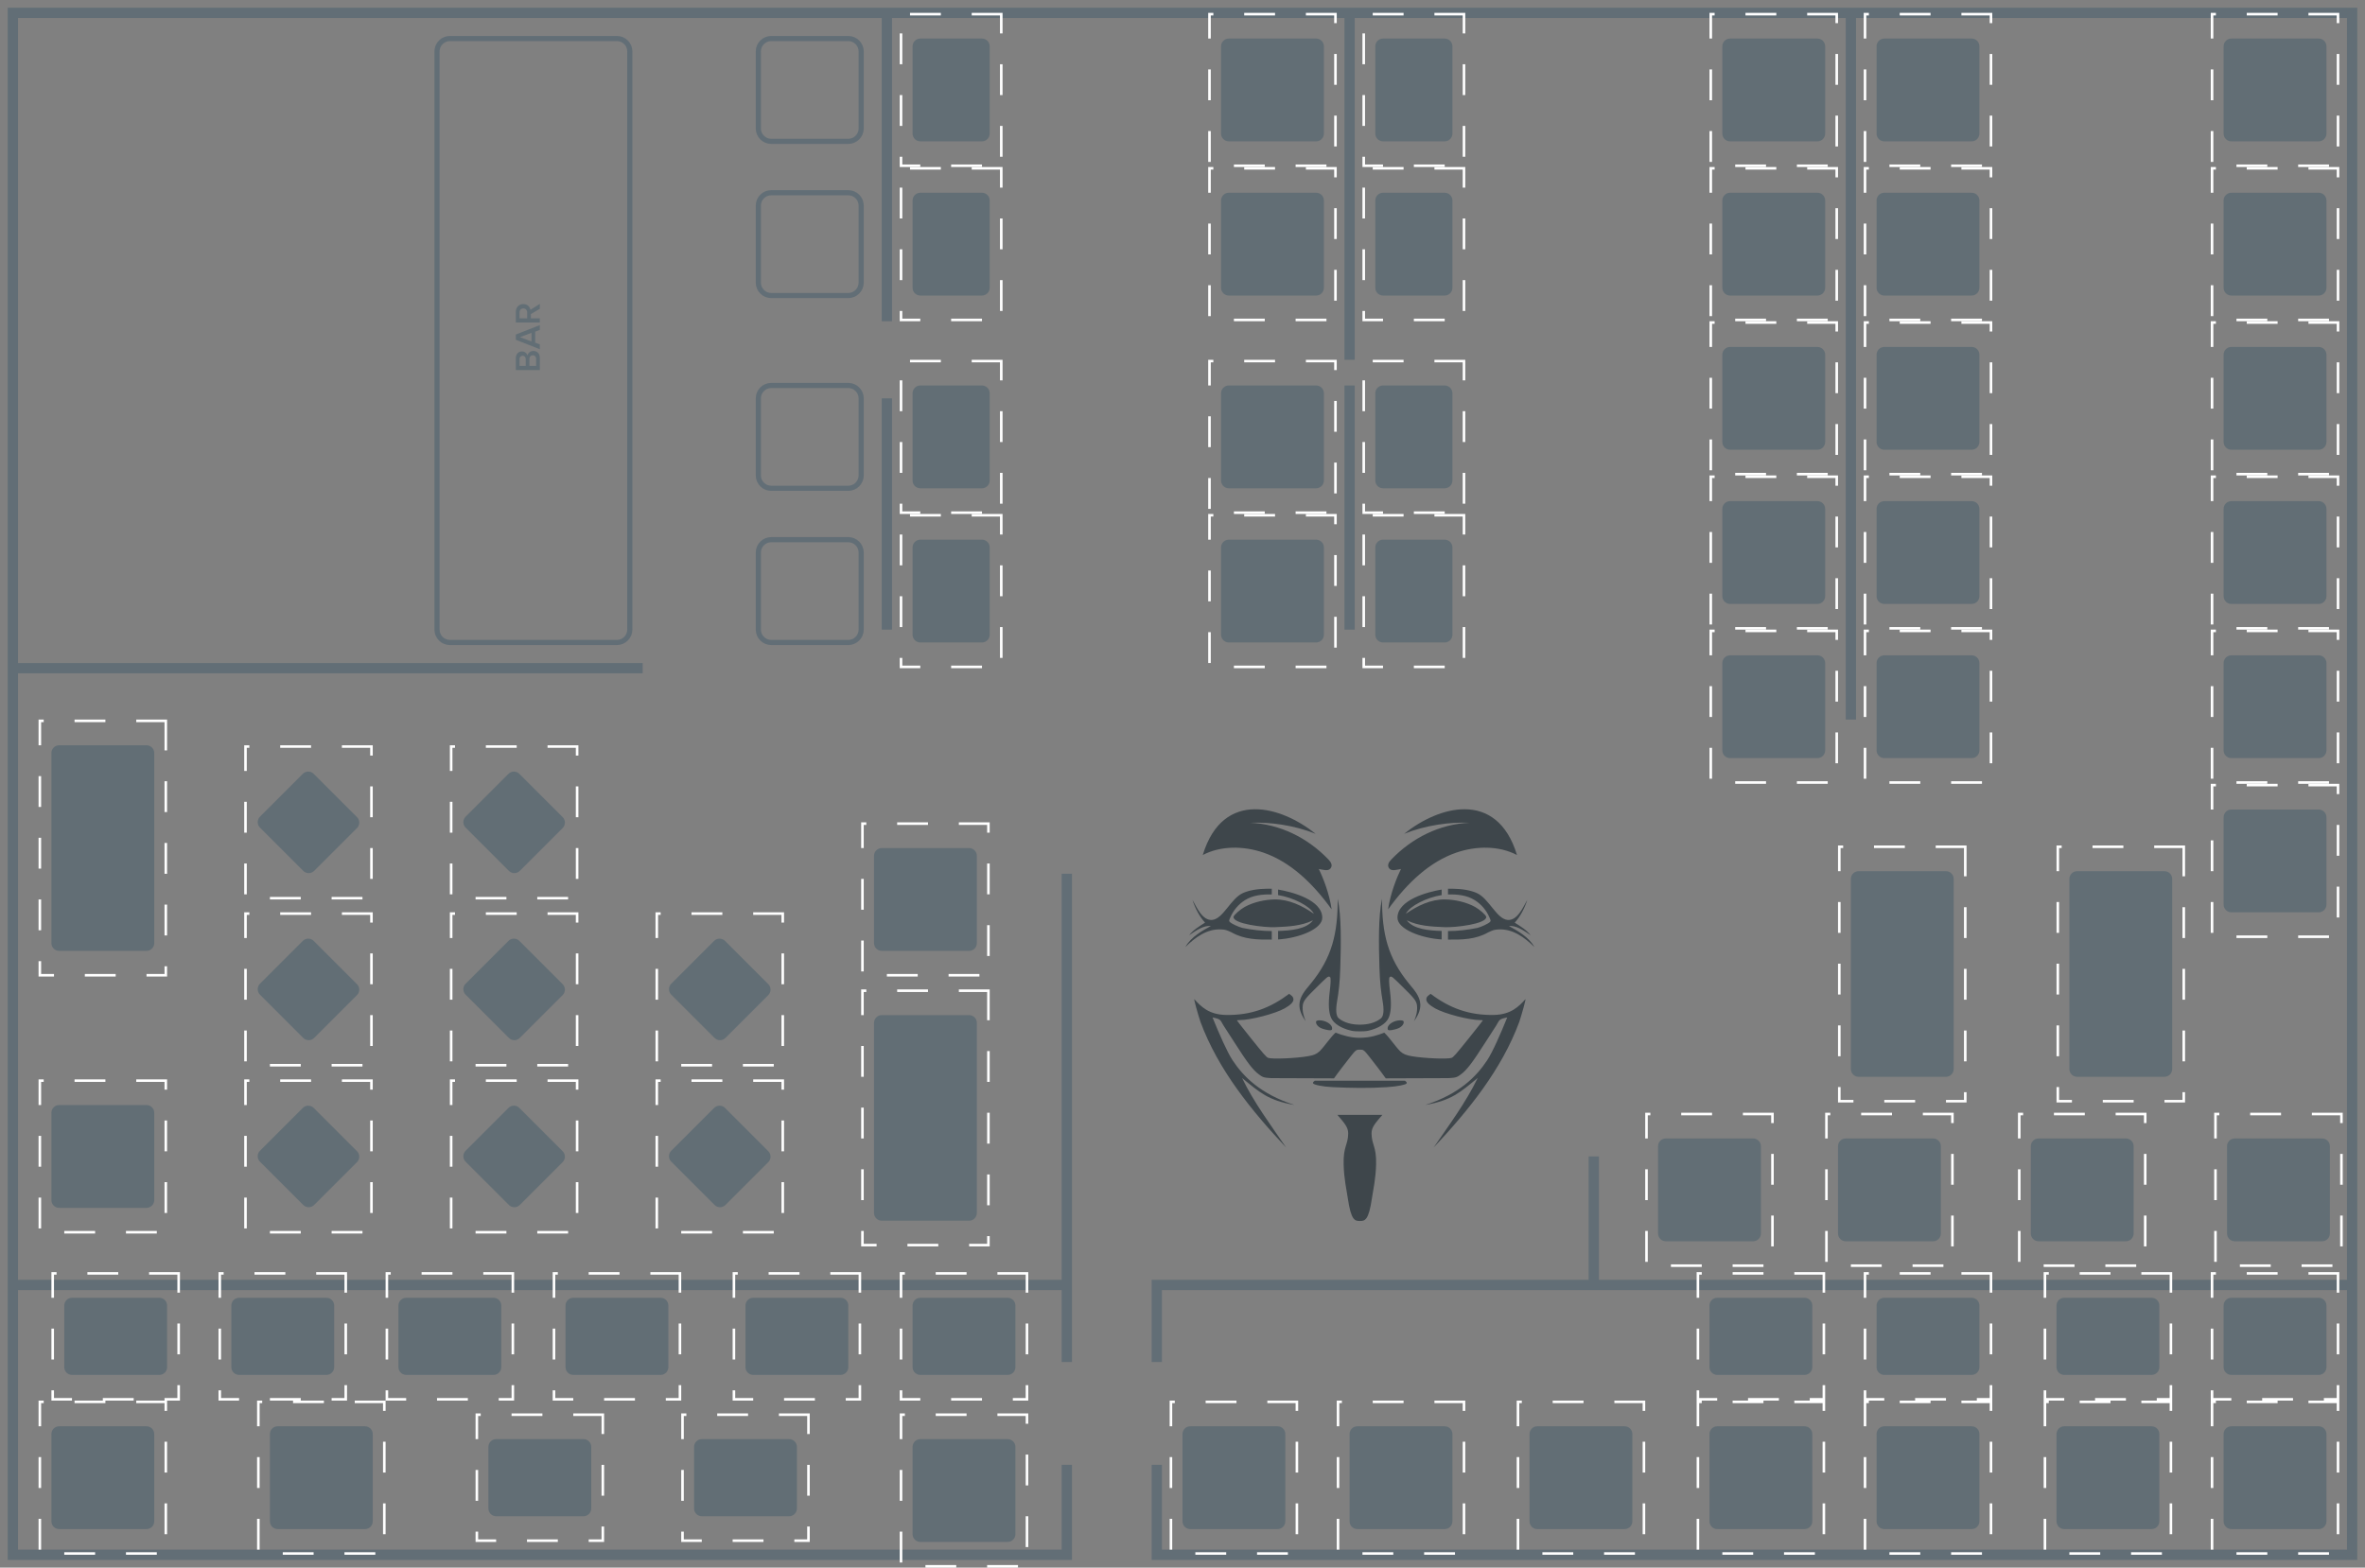<?xml version="1.0" encoding="utf-8"?>
<!-- Generator: Adobe Illustrator 16.2.0, SVG Export Plug-In . SVG Version: 6.00 Build 0)  -->
<!DOCTYPE svg PUBLIC "-//W3C//DTD SVG 1.1//EN" "http://www.w3.org/Graphics/SVG/1.1/DTD/svg11.dtd">
<svg version="1.1" id="Tables" xmlns="http://www.w3.org/2000/svg" xmlns:xlink="http://www.w3.org/1999/xlink" x="0px" y="0px"
	 width="920px" height="610px" viewBox="0 0 920 610" enable-background="new 0 0 920 610" xml:space="preserve">
<rect x="0" y="0" width="920" height="610" fill="#808080" stroke="none"/>
<symbol  id="Diamond" viewBox="-25 -30 50 60">
	<path fill="#626E75" d="M18.879,2.035c1.167-1.167,1.166-3.076,0-4.242L2.207-18.879c-1.166-1.166-3.076-1.166-4.242,0
		L-18.879-2.036c-1.166,1.166-1.166,3.075,0,4.242l16.673,16.673c1.166,1.166,3.075,1.166,4.241-0.001L18.879,2.035z"/>
	<path id="XXX_3_" fill="#FFFFFF" d="M1,30h-12v-1H1V30L1,30z M-23,30h-2v-1l0,0c0-2.532,0-9,0-9h1v9h1V30L-23,30z M-24,8h-1V-4h1V8
		L-24,8z M-24-16h-1v-12h1V-16L-24-16z M-3-29h-12v-1h12V-29L-3-29z M21-29H9v-1h12V-29L21-29z M25-10h-1v-12h1V-10L25-10z M25,14
		h-1V2h1V14L25,14z M25,30H13v-1h11v-3h1V30L25,30z"/>
</symbol>
<symbol  id="Long_Table" viewBox="-25 -50 50 100">
	<path fill="#626E75" d="M20-37c0-1.65-1.35-3-3-3h-34c-1.65,0-3,1.35-3,3v74c0,1.648,1.35,3,3,3h34c1.65,0,3-1.352,3-3V-37z"/>
	<path id="XXX_5_" fill="#FFFFFF" d="M1,50h-12v-1H1V50L1,50z M-23,50h-2v-1l0,0c0-2.532,0-9,0-9h1v9h1V50L-23,50z M-24,28h-1V16h1
		V28L-24,28z M-24,4h-1V-8h1V4L-24,4z M-24-20h-1v-12h1V-20L-24-20z M-24-44h-1v-6h1l0,0l0,0l0,0l0,0c1.707,0,5,0,5,0v1h-5V-44
		L-24-44z M5-49H-7v-1H5V-49L5-49z M25-46h-1v-3h-7v-1h8V-46L25-46z M25-22h-1v-12h1V-22L25-22z M25,2h-1v-12h1V2L25,2z M25,26h-1
		V14h1V26L25,26z M25,50H13v-1h11V38h1V50L25,50z"/>
</symbol>
<symbol  id="Small_Table" viewBox="-25 -25 50 50">
	<path fill="#626E75" d="M20-12c0-1.65-1.35-3-3-3h-34c-1.65,0-3,1.35-3,3v24c0,1.649,1.35,3,3,3h34c1.65,0,3-1.351,3-3V-12z"/>
	<path id="XXX_6_" fill="#FFFFFF" d="M1,25h-12v-1H1V25L1,25z M-23,25h-2v-1l0,0c0-2.532,0-9,0-9h1v9h1V25L-23,25z M-24,3h-1V-9h1V3
		L-24,3z M-24-21h-1v-4h1l0,0l0,0l0,0l0,0c2.146,0,7,0,7,0v1h-7V-21L-24-21z M7-24H-5v-1H7V-24L7-24z M25-19h-1v-5h-5v-1h6V-19
		L25-19z M25,5h-1V-7h1V5L25,5z M25,25H13v-1h11v-7h1V25L25,25z"/>
</symbol>
<symbol  id="Square" viewBox="-25 -30 50 60">
	<path fill="#626E75" d="M20-17c0-1.65-1.35-3-3-3h-34c-1.65,0-3,1.35-3,3v34c0,1.649,1.35,3,3,3h34c1.65,0,3-1.351,3-3V-17z"/>
	<path id="XXX_2_" fill="#FFFFFF" d="M1,30h-12v-1H1V30L1,30z M-23,30h-2v-1l0,0c0-2.532,0-9,0-9h1v9h1V30L-23,30z M-24,8h-1V-4h1V8
		L-24,8z M-24-16h-1v-12h1V-16L-24-16z M-3-29h-12v-1h12V-29L-3-29z M21-29H9v-1h12V-29L21-29z M25-10h-1v-12h1V-10L25-10z M25,14
		h-1V2h1V14L25,14z M25,30H13v-1h11v-3h1V30L25,30z"/>
</symbol>
<symbol  id="Tall_Small_Table" viewBox="-20 -30 40 60">
	<path fill="#626E75" d="M-12.001-20c-1.649,0-3,1.35-3,3v34c0,1.649,1.351,3,3,3h24c1.649,0,3-1.351,3-3v-34c0-1.65-1.351-3-3-3
		H-12.001z"/>
	<path id="XXX_4_" fill="#FFFFFF" d="M-4,30h-12v-1h12V30L-4,30z M-19,22h-1V10h1V22L-19,22z M-19-2h-1v-12h1V-2L-19-2z M-19-26h-1
		v-4h1l0,0l0,0l0,0l0,0c2.146,0,7,0,7,0v1h-7V-26L-19-26z M12-29H0v-1h12V-29L12-29z M20-14h-1v-12h1V-14L20-14z M20,10h-1V-2h1V10
		L20,10z M20,30H8v-1h11v-7h1V30L20,30z"/>
</symbol>
<g>
	<path fill="none" stroke="#626E76" stroke-width="2" stroke-miterlimit="10" d="M295,50c0,2.75,2.25,5,5,5h30c2.75,0,5-2.25,5-5V20
		c0-2.75-2.25-5-5-5h-30c-2.75,0-5,2.25-5,5V50z"/>
</g>
<g id="Bar">
	<path fill="none" stroke="#626E76" stroke-width="2" stroke-miterlimit="10" d="M170,245c0,2.75,2.25,5,5,5h65c2.75,0,5-2.25,5-5
		V20c0-2.75-2.25-5-5-5h-65c-2.75,0-5,2.25-5,5V245z"/>
</g>
<g>
	<path fill="none" stroke="#626E76" stroke-width="2" stroke-miterlimit="10" d="M295,110c0,2.75,2.25,5,5,5h30c2.75,0,5-2.25,5-5
		V80c0-2.75-2.25-5-5-5h-30c-2.75,0-5,2.25-5,5V110z"/>
</g>
<g>
	<path fill="none" stroke="#626E76" stroke-width="2" stroke-miterlimit="10" d="M295,185c0,2.75,2.25,5,5,5h30c2.75,0,5-2.25,5-5
		v-30c0-2.75-2.25-5-5-5h-30c-2.75,0-5,2.25-5,5V185z"/>
</g>
<g>
	<path fill="none" stroke="#626E76" stroke-width="2" stroke-miterlimit="10" d="M295,245c0,2.75,2.25,5,5,5h30c2.75,0,5-2.25,5-5
		v-30c0-2.75-2.25-5-5-5h-30c-2.75,0-5,2.25-5,5V245z"/>
</g>
<g>
	<path fill="#626E75" d="M210,144.005h-9.343v-4.594c0-1.723,1.065-2.662,2.381-2.662c1.163,0,1.961,0.756,2.144,1.625
		c0.154-1.009,1.148-1.807,2.283-1.807c1.457,0,2.535,0.953,2.535,2.718V144.005z M203.304,138.431
		c-0.686,0-1.205,0.476-1.205,1.303v2.633h2.409v-2.633C204.509,138.907,204.019,138.431,203.304,138.431z M207.254,138.249
		c-0.7,0-1.303,0.49-1.303,1.415v2.704h2.605v-2.704C208.557,138.781,208.067,138.249,207.254,138.249z"/>
	<path fill="#626E75" d="M210,128.364l-1.807,0.687v4.287l1.807,0.686v1.863l-9.343-3.67v-2.045l9.343-3.67V128.364z
		 M202.296,131.193l4.454,1.681v-3.362L202.296,131.193z"/>
	<path fill="#626E75" d="M210,120.161l-3.488,2.059v1.639H210v1.639h-9.343v-4.104c0-1.849,1.191-3.068,2.928-3.068
		c1.653,0,2.563,1.093,2.746,2.227l3.67-2.297L210,120.161L210,120.161z M203.57,120.007c-0.896,0-1.471,0.672-1.471,1.597v2.255
		h2.97v-2.255C205.069,120.679,204.481,120.007,203.57,120.007z"/>
</g>
<line fill="none" stroke="#626E76" stroke-width="4" stroke-miterlimit="10" x1="5" y1="260" x2="250" y2="260"/>
<line fill="none" stroke="#626E76" stroke-width="4" stroke-miterlimit="10" x1="345" y1="5" x2="345" y2="125"/>
<line fill="none" stroke="#626E76" stroke-width="4" stroke-miterlimit="10" x1="345" y1="155" x2="345" y2="245"/>
<line fill="none" stroke="#626E76" stroke-width="4" stroke-miterlimit="10" x1="525" y1="150" x2="525" y2="245"/>
<line fill="none" stroke="#626E76" stroke-width="4" stroke-miterlimit="10" x1="525" y1="140" x2="525" y2="5"/>
<line fill="none" stroke="#626E76" stroke-width="4" stroke-miterlimit="10" x1="720" y1="5" x2="720" y2="280"/>
<polyline fill="none" stroke="#626E76" stroke-width="4" stroke-miterlimit="10" points="915,500 450,500 450,530 "/>
<line fill="none" stroke="#626E76" stroke-width="4" stroke-miterlimit="10" x1="620" y1="500" x2="620" y2="450"/>
<line fill="none" stroke="#626E76" stroke-width="4" stroke-miterlimit="10" x1="5" y1="500" x2="415" y2="500"/>
<line fill="none" stroke="#626E76" stroke-width="4" stroke-miterlimit="10" x1="415" y1="530" x2="415" y2="340"/>
<polyline fill="none" stroke="#626E76" stroke-width="4" stroke-miterlimit="10" points="415,570 415,605 5,605 5,5 915,5 915,605 
	450,605 450,570 "/>
<use xlink:href="#Square"  width="50" height="60" id="t193_x2C_127_x2C_52_x2C_221_x2C_17_x2C_181_x2C_71_x2C_91_x2C_180_x2C_116_x2C_65_x2C_78_x2C_105_x2C_35_x2C_183_x2C_106" x="-25" y="-30" transform="matrix(1 0 0 -1 885 35)" overflow="visible"/>
<use xlink:href="#Square"  width="50" height="60" id="ttDhbjuUJQEKkd6xCGA3xVA" x="-25" y="-30" transform="matrix(1 0 0 -1 885 95)" overflow="visible" enable-background="new    "/>
<use xlink:href="#Square"  width="50" height="60" id="teEYKjfkASziMBiwQyrfZOQ" x="-25" y="-30" transform="matrix(1 0 0 -1 885 155)" overflow="visible" enable-background="new    "/>
<use xlink:href="#Square"  width="50" height="60" id="tAVa3Jb5xSdeHrSeAibVMWA" x="-25" y="-30" transform="matrix(1 0 0 -1 885 215)" overflow="visible" enable-background="new    "/>
<use xlink:href="#Square"  width="50" height="60" id="t.WTLaIZtQkKrwG3ragVpAg" x="-25" y="-30" transform="matrix(1 0 0 -1 750 35)" overflow="visible" enable-background="new    "/>
<use xlink:href="#Square"  width="50" height="60" id="tAjhdPRHKT62YrN6FEvKZLQ" x="-25" y="-30" transform="matrix(1 0 0 -1 750 95)" overflow="visible" enable-background="new    "/>
<use xlink:href="#Square"  width="50" height="60" id="t1tjRptgPTvKP4H7FdmJTrg" x="-25" y="-30" transform="matrix(1 0 0 -1 750 155)" overflow="visible" enable-background="new    "/>
<use xlink:href="#Square"  width="50" height="60" id="tJ43HHPphSRSfmtPtG8Af0A" x="-25" y="-30" transform="matrix(1 0 0 -1 750 215)" overflow="visible" enable-background="new    "/>
<use xlink:href="#Square"  width="50" height="60" id="tkjmgxu4PTpiw_KNacY.4SA" x="-25" y="-30" transform="matrix(1 0 0 -1 40 450)" overflow="visible" enable-background="new    "/>
<use xlink:href="#Square"  width="50" height="60" id="tai9JWHyVQEaT.TD2vQxqOw" x="-25" y="-30" transform="matrix(1 0 0 -1 750 275)" overflow="visible" enable-background="new    "/>
<use xlink:href="#Square"  width="50" height="60" id="tbS5k77gbRyCStuwm6aEDiA" x="-25" y="-30" transform="matrix(1 0 0 -1 690 35)" overflow="visible" enable-background="new    "/>
<use xlink:href="#Square"  width="50" height="60" id="tI.dUhJNJSAq9O4rDjDA8sA" x="-25" y="-30" transform="matrix(1 0 0 -1 690 95)" overflow="visible" enable-background="new    "/>
<use xlink:href="#Square"  width="50" height="60" id="tFd6gaes2RF_b3Uq58DqgIQ" x="-25" y="-30" transform="matrix(1 0 0 -1 690 155)" overflow="visible" enable-background="new    "/>
<use xlink:href="#Square"  width="50" height="60" id="tlQM61G.UQZKMGV7bAHwOIA" x="-25" y="-30" transform="matrix(1 0 0 -1 690 215)" overflow="visible" enable-background="new    "/>
<use xlink:href="#Square"  width="50" height="60" id="tXBLwKXoJRxKjYMiNYzzOCA" x="-25" y="-30" transform="matrix(1 0 0 -1 495 35)" overflow="visible" enable-background="new    "/>
<use xlink:href="#Square"  width="50" height="60" id="toOiG5TJKQXaxU7Z65mcxrg" x="-25" y="-30" transform="matrix(1 0 0 -1 495 95)" overflow="visible" enable-background="new    "/>
<use xlink:href="#Square"  width="50" height="60" id="tZ5.CPmzPTlu3Iei_efcXJw" x="-25" y="-30" transform="matrix(1 0 0 -1 495 170)" overflow="visible" enable-background="new    "/>
<use xlink:href="#Square"  width="50" height="60" id="tg8soCiYmQxy2wcgjiSw8aA" x="-25" y="-30" transform="matrix(1 0 0 -1 495 230)" overflow="visible" enable-background="new    "/>
<use xlink:href="#Square"  width="50" height="60" id="tsYc0Wn6nSjaPMIx9Z3FUeQ" x="-25" y="-30" transform="matrix(1 0 0 -1 360 350)" overflow="visible" enable-background="new    "/>
<use xlink:href="#Square"  width="50" height="60" id="tGOlyc6MNRUaLaZ110xeusQ" x="-25" y="-30" transform="matrix(1 0 0 -1 690 275)" overflow="visible" enable-background="new    "/>
<use xlink:href="#Square"  width="50" height="60" id="t5TwDA5RiS.G2C99R4exsMw" x="-25" y="-30" transform="matrix(1 0 0 -1 885 275)" overflow="visible" enable-background="new    "/>
<use xlink:href="#Square"  width="50" height="60" id="thFYvzLwbQySnnj_JTv7d9A" x="-25" y="-30" transform="matrix(1 0 0 -1 885 335)" overflow="visible" enable-background="new    "/>
<use xlink:href="#Diamond"  width="50" height="60" id="tzktHnFOJSemEzI0hS.c3xw" x="-25" y="-30" transform="matrix(1 0 0 -1 120.001 385)" overflow="visible"/>
<use xlink:href="#Diamond"  width="50" height="60" id="tCS8PdgYIQ_m8eGzWaWKrnA" x="-25" y="-30" transform="matrix(1 0 0 -1 120.001 320)" overflow="visible" enable-background="new    "/>
<use xlink:href="#Diamond"  width="50" height="60" id="tfKvNQxu4TXaLjHVx2gPMXw" x="-25" y="-30" transform="matrix(1 0 0 -1 120.001 450)" overflow="visible" enable-background="new    "/>
<use xlink:href="#Diamond"  width="50" height="60" id="tVL5hucDzRbaKNqpT3d0L_w" x="-25" y="-30" transform="matrix(1 0 0 -1 200 385)" overflow="visible" enable-background="new    "/>
<use xlink:href="#Diamond"  width="50" height="60" id="tMy3JeafqST2lDqyMz7DLhg" x="-25" y="-30" transform="matrix(1 0 0 -1 200 320)" overflow="visible" enable-background="new    "/>
<use xlink:href="#Diamond"  width="50" height="60" id="tSkhRWHRCSX2tR.wMMJCxaA" x="-25" y="-30" transform="matrix(1 0 0 -1 200 450)" overflow="visible" enable-background="new    "/>
<use xlink:href="#Diamond"  width="50" height="60" id="tJ5KmYN89Ro_Td97f2Na9AQ" x="-25" y="-30" transform="matrix(1 0 0 -1 280 385)" overflow="visible" enable-background="new    "/>
<use xlink:href="#Diamond"  width="50" height="60" id="t0aYVU4kBRbCtPR9HDL9eGA" x="-25" y="-30" transform="matrix(1 0 0 -1 280 450)" overflow="visible" enable-background="new    "/>
<use xlink:href="#Tall_Small_Table"  width="40" height="60" id="t8kZG4rx9TgCFfttKUFhFWg" x="-20" y="-30" transform="matrix(1 0 0 -1 550 35)" overflow="visible"/>
<use xlink:href="#Tall_Small_Table"  width="40" height="60" id="tNUKTXt7gRRGII1FtdadHPw" x="-20" y="-30" transform="matrix(1 0 0 -1 550 95)" overflow="visible" enable-background="new    "/>
<use xlink:href="#Tall_Small_Table"  width="40" height="60" id="tQVLSBr20QuuAJfwkL_vMgw" x="-20" y="-30" transform="matrix(1 0 0 -1 550 170)" overflow="visible" enable-background="new    "/>
<use xlink:href="#Tall_Small_Table"  width="40" height="60" id="tXkxAgUbHQTmUnGECmwlpfQ" x="-20" y="-30" transform="matrix(1 0 0 -1 550 230)" overflow="visible" enable-background="new    "/>
<use xlink:href="#Tall_Small_Table"  width="40" height="60" id="t8n4ot4tBQPG9HXf6frbSaQ" x="-20" y="-30" transform="matrix(1 0 0 -1 370 35)" overflow="visible" enable-background="new    "/>
<use xlink:href="#Tall_Small_Table"  width="40" height="60" id="tzM0B.O.wQeyc87kfv8uLEg" x="-20" y="-30" transform="matrix(1 0 0 -1 370 95)" overflow="visible" enable-background="new    "/>
<use xlink:href="#Tall_Small_Table"  width="40" height="60" id="ttEESKZu6QMWuanKXH3ZDBw" x="-20" y="-30" transform="matrix(1 0 0 -1 370 170)" overflow="visible" enable-background="new    "/>
<use xlink:href="#Tall_Small_Table"  width="40" height="60" id="tNWSukSlSQk6TcW_CcoRTXw" x="-20" y="-30" transform="matrix(1 0 0 -1 370 230)" overflow="visible" enable-background="new    "/>
<use xlink:href="#Long_Table"  width="50" height="100" id="tbBN5gwZgS.mQgZ9C0QxjJg" x="-25" y="-50" transform="matrix(1 0 0 -1 740 379)" overflow="visible"/>
<use xlink:href="#Long_Table"  width="50" height="100" id="tevNlqGK5TiuFBQ.0iC4I5Q" x="-25" y="-50" transform="matrix(1 0 0 -1 40 330)" overflow="visible" enable-background="new    "/>
<use xlink:href="#Long_Table"  width="50" height="100" id="t4GuCCbruQgyH4jZIxwcM9w" x="-25" y="-50" transform="matrix(1 0 0 -1 360 435)" overflow="visible" enable-background="new    "/>
<use xlink:href="#Long_Table"  width="50" height="100" id="tlJ4_1WGJTVKyEE1A.6XQAg" x="-25" y="-50" transform="matrix(1 0 0 -1 825 379)" overflow="visible" enable-background="new    "/>
<use xlink:href="#Square"  width="50" height="60" id="tajpNVYPIS_GD1ptuDBblTw" x="-25" y="-30" transform="matrix(1 0 0 -1 886.333 463)" overflow="visible" enable-background="new    "/>
<use xlink:href="#Square"  width="50" height="60" id="t_PdpPTcpRcSk94eC7NjGmg" x="-25" y="-30" transform="matrix(1 0 0 -1 810 463)" overflow="visible" enable-background="new    "/>
<use xlink:href="#Square"  width="50" height="60" id="tL5ezFhA7S6i5nJ8fFyVvlA" x="-25" y="-30" transform="matrix(1 0 0 -1 735 463)" overflow="visible" enable-background="new    "/>
<use xlink:href="#Square"  width="50" height="60" id="txHRs.Oc5R6unFpQ1MFTKng" x="-25" y="-30" transform="matrix(1 0 0 -1 665 463)" overflow="visible" enable-background="new    "/>
<use xlink:href="#Square"  width="50" height="60" id="tG0I51AklQ1GsDtWXVLAVgw" x="-25" y="-30" transform="matrix(1 0 0 -1 885 575)" overflow="visible" enable-background="new    "/>
<use xlink:href="#Square"  width="50" height="60" id="t5na3jPbgSo_0x8ugzVioxg" x="-25" y="-30" transform="matrix(1 0 0 -1 820 575)" overflow="visible" enable-background="new    "/>
<use xlink:href="#Square"  width="50" height="60" id="tEYuICw_LTQaauFphstfX9A" x="-25" y="-30" transform="matrix(1 0 0 -1 750 575)" overflow="visible" enable-background="new    "/>
<use xlink:href="#Square"  width="50" height="60" id="trnTUQDOdQGiTZ1tvXDKFNg" x="-25" y="-30" transform="matrix(1 0 0 -1 685 575)" overflow="visible" enable-background="new    "/>
<use xlink:href="#Square"  width="50" height="60" id="t89STElHkRu_Vd7.M.dxPKQ" x="-25" y="-30" transform="matrix(1 0 0 -1 615 575)" overflow="visible" enable-background="new    "/>
<use xlink:href="#Square"  width="50" height="60" id="tcsUii94FQtiEsCyx9iqZ0g" x="-25" y="-30" transform="matrix(1 0 0 -1 545 575)" overflow="visible" enable-background="new    "/>
<use xlink:href="#Square"  width="50" height="60" id="tCZycg7LbSLSjdGv_zWiZ.w" x="-25" y="-30" transform="matrix(1 0 0 -1 480 575)" overflow="visible" enable-background="new    "/>
<use xlink:href="#Square"  width="50" height="60" id="t2uB3GUP9SfK4FTfa4asjlA" x="-25" y="-30" transform="matrix(1 0 0 -1 125 575)" overflow="visible" enable-background="new    "/>
<use xlink:href="#Square"  width="50" height="60" id="tFZKVZzz6TXOn82dbnguJDw" x="-25" y="-30" transform="matrix(1 0 0 -1 375 580)" overflow="visible" enable-background="new    "/>
<use xlink:href="#Square"  width="50" height="60" id="t8iMh1fnAQjij1wrTY91T.w" x="-25" y="-30" transform="matrix(1 0 0 -1 40 575)" overflow="visible" enable-background="new    "/>
<use xlink:href="#Small_Table"  width="50" height="50" id="tkWW3R6CYQzG9LGfJzPgfrA" x="-25" y="-25" transform="matrix(1 0 0 -1 885 520)" overflow="visible"/>
<use xlink:href="#Small_Table"  width="50" height="50" id="tcUatLKcLR2CeXKnMeM8gkg" x="-25" y="-25" transform="matrix(1 0 0 -1 820 520)" overflow="visible" enable-background="new    "/>
<use xlink:href="#Small_Table"  width="50" height="50" id="tbORcmKhXTqmWkVk2nR5SMQ" x="-25" y="-25" transform="matrix(1 0 0 -1 750 520)" overflow="visible" enable-background="new    "/>
<use xlink:href="#Small_Table"  width="50" height="50" id="t_jV8c6b9SXC98Es12ooKBQ" x="-25" y="-25" transform="matrix(1 0 0 -1 685 520)" overflow="visible" enable-background="new    "/>
<use xlink:href="#Small_Table"  width="50" height="50" id="tdWYvgyGHS0yO7cJ9DjKdTw" x="-25" y="-25" transform="matrix(1 0 0 -1 375 520)" overflow="visible" enable-background="new    "/>
<use xlink:href="#Small_Table"  width="50" height="50" id="ttWTXk9WPR16ns7Na1anXfg" x="-25" y="-25" transform="matrix(1 0 0 -1 310 520)" overflow="visible" enable-background="new    "/>
<use xlink:href="#Small_Table"  width="50" height="50" id="tssqBHCTKSlOqjErsBD80.g" x="-25" y="-25" transform="matrix(1 0 0 -1 240 520)" overflow="visible" enable-background="new    "/>
<use xlink:href="#Small_Table"  width="50" height="50" id="tDTqt9ETBQZmBaMnlp96HUw" x="-25" y="-25" transform="matrix(1 0 0 -1 175 520)" overflow="visible" enable-background="new    "/>
<use xlink:href="#Small_Table"  width="50" height="50" id="t1gja_4.LSz24_WLVdcnGfw" x="-25" y="-25" transform="matrix(1 0 0 -1 290 575)" overflow="visible" enable-background="new    "/>
<use xlink:href="#Small_Table"  width="50" height="50" id="tGYHrFQuuQFOI.zR32Z0RMA" x="-25" y="-25" transform="matrix(1 0 0 -1 210 575)" overflow="visible" enable-background="new    "/>
<use xlink:href="#Small_Table"  width="50" height="50" id="tqp1brEEvQ_Sh4x0f5_u10A" x="-25" y="-25" transform="matrix(1 0 0 -1 110 520)" overflow="visible" enable-background="new    "/>
<use xlink:href="#Small_Table"  width="50" height="50" id="tAX7gEaZoT8ynIY3Lli7dVw" x="-25" y="-25" transform="matrix(1 0 0 -1 45 520)" overflow="visible" enable-background="new    "/>
<g>
	<title>Layer 1</title>
	<g id="layer1">
		<path id="svg_2" fill="#3E464B" d="M529.002,408.445c1.338,0,1.479-0.093,3.914,3.051c1.426,1.838,4.509,5.761,6.145,8.115
			l24.496-0.09c3.055-0.139,3.392-0.488,4.653-1.396c2.31-1.657,4.463-4.46,9.521-12.388c1.524-2.396,3.477-5.418,4.331-6.715
			c1.301-2.089,0.824-2.427,4.257-3.109c-2.484,6.162-5.662,13.423-7.79,16.649c-4.188,6.349-10.854,13.153-24.066,17.399
			c10.278-1.782,13.533-4.91,20.379-10.499c-4.649,9.604-11.138,18.285-17.136,27.052c13.481-14.342,26.408-30.236,33.314-48.901
			c1.194-3.657,2.555-8.673,2.395-8.832c-2.539,2.844-5.626,6.001-12.179,6.15c-9.912,0.229-17.546-2.797-24.704-8.207
			c-0.754,0.552-1.67,1.029-1.688,2.152c-0.016,1.055,1.143,2.215,3.402,3.492c3.714,2.098,13.246,4.576,17.595,4.576
			c0.554,0,1,0.052,1,0.116c0,0.066-2.556,3.315-5.68,7.216c-4.795,5.981-5.81,7.13-6.499,7.366
			c-1.604,0.554-10.561,0.188-15.373-0.625c-2.308-0.391-3.34-0.816-4.575-1.901c-2.239-2.285-3.94-5.105-6.229-7.284
			c-2.535,0.957-5.229,1.952-9.485,2.001c-3.321,0.036-6.421-0.857-9.484-2.001c-2.284,2.179-3.987,4.999-6.229,7.284
			c-1.235,1.085-2.267,1.513-4.575,1.901c-4.812,0.812-13.771,1.179-15.373,0.625c-0.689-0.236-1.704-1.385-6.499-7.366
			c-3.124-3.898-5.681-7.147-5.681-7.216c0-0.064,0.449-0.116,1.001-0.116c4.349,0,13.881-2.479,17.595-4.576
			c2.261-1.277,3.417-2.438,3.401-3.492c-0.018-1.123-0.935-1.604-1.688-2.152c-7.159,5.41-14.792,8.438-24.705,8.207
			c-6.552-0.149-9.639-3.309-12.179-6.15c-0.159,0.159,1.198,5.175,2.396,8.832c6.904,18.665,19.832,34.562,33.312,48.901
			c-5.998-8.767-12.484-17.446-17.137-27.052c6.847,5.589,10.103,8.717,20.38,10.499c-13.213-4.246-19.881-11.053-24.066-17.399
			c-2.128-3.229-5.306-10.487-7.791-16.649c3.434,0.684,2.957,1.021,4.259,3.109c0.854,1.297,2.805,4.318,4.331,6.715
			c5.058,7.928,7.212,10.729,9.521,12.388c1.263,0.906,1.6,1.258,4.651,1.396l24.496,0.09c1.636-2.354,4.72-6.277,6.146-8.115
			C527.519,408.354,527.664,408.445,529.002,408.445z M488.096,314.896c-8.554,0.086-16.305,4.913-20.213,17.816
			c6.937-3.672,15.881-3.595,23.562-0.958c10.236,3.516,18.996,11.58,26.563,22.087c-0.842-6.098-3.377-12.428-4.992-15.698
			c1.492,0.242,3.601,0.972,4.527-0.175c1.003-1.234,0.214-2.488-0.778-3.525c-8.011-8.368-18.812-13.818-30.495-14.282
			c7.548-0.352,17.06,0.9,25.519,4.284C504.869,318.922,496.13,314.816,488.096,314.896z M569.904,314.896
			c-8.035-0.08-16.775,4.023-23.692,9.549c8.46-3.383,17.972-4.636,25.519-4.284c-11.683,0.464-22.483,5.914-30.495,14.282
			c-0.991,1.037-1.779,2.291-0.777,3.526c0.929,1.146,3.034,0.416,4.527,0.175c-1.616,3.271-4.15,9.602-4.992,15.698
			c7.567-10.508,16.328-18.571,26.563-22.088c7.681-2.637,16.624-2.714,23.562,0.958
			C586.208,319.811,578.457,314.982,569.904,314.896z M493.039,345.811c-3.827,0.037-7.035,0.605-9.457,1.66
			c-4.782,2.08-7.717,10.064-12.006,10.483c-3.854,0.377-6.068-4.964-7.699-7.806c1.02,3.223,2.73,6.534,4.896,8.866
			c-2.213,1.407-4.577,2.828-6.193,4.902c2.869-1.96,5.739-3.895,8.45-3.583c-3.196,1.755-7.715,4.196-9.901,8.166
			c3.803-3.739,8.399-7.14,13.938-6.84c1.6,0.087,2.077,0.219,4.013,1.139c4.888,2.802,10.235,2.87,15.645,2.812V362.3
			c-3.845-0.01-7.683-0.48-11.448-1.234c-1.584-0.402-4.312-1.696-4.86-2.306c-0.374-0.414-0.369-0.48,0.111-1.619
			c1.246-2.946,3.269-5.301,5.805-6.888c3.101-1.939,6.789-2.296,10.359-2.194c0.012,0,0.021,0,0.033,0v-2.222
			c-0.019-0.001-0.053-0.006-0.067-0.007c-0.285-0.008-0.562-0.02-0.841-0.021C493.549,345.809,493.294,345.809,493.039,345.811
			L493.039,345.811z M564.188,345.811c-0.275,0.003-0.556,0.015-0.84,0.021c-0.017,0.001-0.051,0.006-0.066,0.007v2.222
			c0.011,0,0.021,0,0.033,0c3.569-0.102,7.259,0.255,10.358,2.194c2.535,1.587,4.56,3.938,5.805,6.888
			c0.481,1.138,0.485,1.205,0.111,1.618c-0.551,0.608-3.276,1.902-4.86,2.307c-3.768,0.754-7.604,1.227-11.447,1.234v3.312
			c5.406,0.059,10.755-0.013,15.643-2.812c1.937-0.92,2.415-1.052,4.016-1.139c5.534-0.3,10.132,3.101,13.936,6.84
			c-2.188-3.97-6.706-6.411-9.901-8.166c2.711-0.312,5.58,1.623,8.451,3.583c-1.617-2.074-3.981-3.495-6.194-4.902
			c2.164-2.332,3.875-5.646,4.896-8.866c-1.631,2.842-3.848,8.183-7.7,7.806c-4.288-0.419-7.223-8.403-12.006-10.483
			c-2.42-1.055-5.629-1.623-9.456-1.659C564.705,345.809,564.45,345.809,564.188,345.811L564.188,345.811z M497.185,346.145v2.158
			c5.781,0.916,12.398,4.205,13.924,7.271c-4.506-3.132-9.72-5.665-15.283-5.582c-3.612,0.054-8.127,0.978-11.651,2.93
			c-1.777,0.986-4.292,3.197-4.332,3.882c-0.161,2.691,11.893,4.165,16.221,3.979c5.069-0.216,10.181-0.454,14.691-2.666
			c-2.569,3.48-8.644,3.991-13.566,4.139v3.298c7.727-0.438,17.22-3.936,17.186-8.464
			C514.317,350.152,502.653,347.066,497.185,346.145L497.185,346.145z M560.814,346.145c-5.472,0.925-17.135,4.009-17.188,10.942
			c-0.033,4.528,9.459,8.026,17.188,8.464v-3.298c-4.926-0.146-10.998-0.655-13.567-4.14c4.512,2.213,9.621,2.45,14.692,2.666
			c4.33,0.188,16.38-1.286,16.22-3.979c-0.041-0.685-2.557-2.896-4.333-3.882c-3.523-1.952-8.038-2.876-11.65-2.931
			c-5.563-0.082-10.779,2.45-15.283,5.582c1.523-3.063,8.143-6.354,13.922-7.271V346.145L560.814,346.145z M520.39,349.732
			c-0.021,13.477-2.123,22.877-10.665,33.219c-1.896,2.294-4.142,4.783-4.241,7.916c-0.076,2.354,1.023,4.481,2.442,6.524
			c-0.828-2.007-1.379-3.968-1.146-6.15c0.204-1.917,1.551-3.257,5.479-7.124c3.778-3.722,4.489-4.606,5.173-3.867
			c0.305,0.327,0.258,2.214-0.167,5.639c-0.608,4.933-0.397,8.312,0.653,10.396c1.08,2.139,3.923,3.885,7.79,4.791
			c0.834,0.194,2.035,0.25,3.291,0.25c1.257,0,2.457-0.056,3.292-0.25c3.867-0.906,6.71-2.652,7.791-4.791
			c1.051-2.082,1.262-5.463,0.652-10.396c-0.426-3.425-0.472-5.312-0.167-5.639c0.684-0.739,1.395,0.146,5.173,3.867
			c3.927,3.867,5.271,5.207,5.478,7.124c0.234,2.185-0.314,4.146-1.145,6.15c1.419-2.043,2.52-4.173,2.442-6.524
			c-0.102-3.133-2.348-5.622-4.242-7.916c-8.544-10.342-10.643-19.742-10.664-33.219c-1.479,7.077-1.271,17.657-1,26.772
			c0.172,5.756,0.629,9.527,1.234,13.014c0.576,3.305,0.492,5.817-0.667,6.764c-2.194,1.791-5.262,2.436-8.18,2.438
			c-2.917,0.002-5.981-0.641-8.179-2.438c-1.157-0.946-1.243-3.459-0.667-6.764c0.606-3.484,1.062-7.258,1.234-13.014
			C521.661,367.391,521.869,356.811,520.39,349.732z M513.203,397.032c-0.317,0.011-0.615,0.057-0.882,0.139
			c-0.503,0.156-0.547,0.94,0.083,1.771c0.718,0.853,1.481,1.26,3.139,1.666c1.62,0.398,2.512,0.414,2.617-0.104
			C518.559,398.55,515.424,396.957,513.203,397.032z M544.796,397.032c-2.22-0.075-5.354,1.518-4.957,3.472
			c0.105,0.519,0.998,0.504,2.617,0.104c1.655-0.406,2.42-0.813,3.139-1.666c0.63-0.83,0.585-1.614,0.084-1.771
			C545.411,397.089,545.113,397.043,544.796,397.032z M511.467,420.516c-0.36,0.329-0.915,0.638-0.632,1.083
			c0.31,0.485,3.354,1.232,7.652,1.438c6.984,0.335,14.036,0.462,21.022,0c4.297-0.285,7.344-0.952,7.652-1.438
			c0.284-0.445-0.271-0.754-0.633-1.083H511.467z M520.265,433.833c2.678,3.141,4.207,4.778,4.193,7.173
			c-0.025,4.49-1.971,5.023-1.771,12.172c0.159,5.74,1.091,9.48,1.625,13.123c1.271,8.669,2.756,8.806,4.687,8.806
			c1.932,0,3.416-0.137,4.688-8.806c0.531-3.643,1.464-7.383,1.625-13.123c0.198-7.146-1.745-7.682-1.771-12.172
			c-0.014-2.395,1.519-4.032,4.195-7.173H520.265z"/>
	</g>
</g>
</svg>
